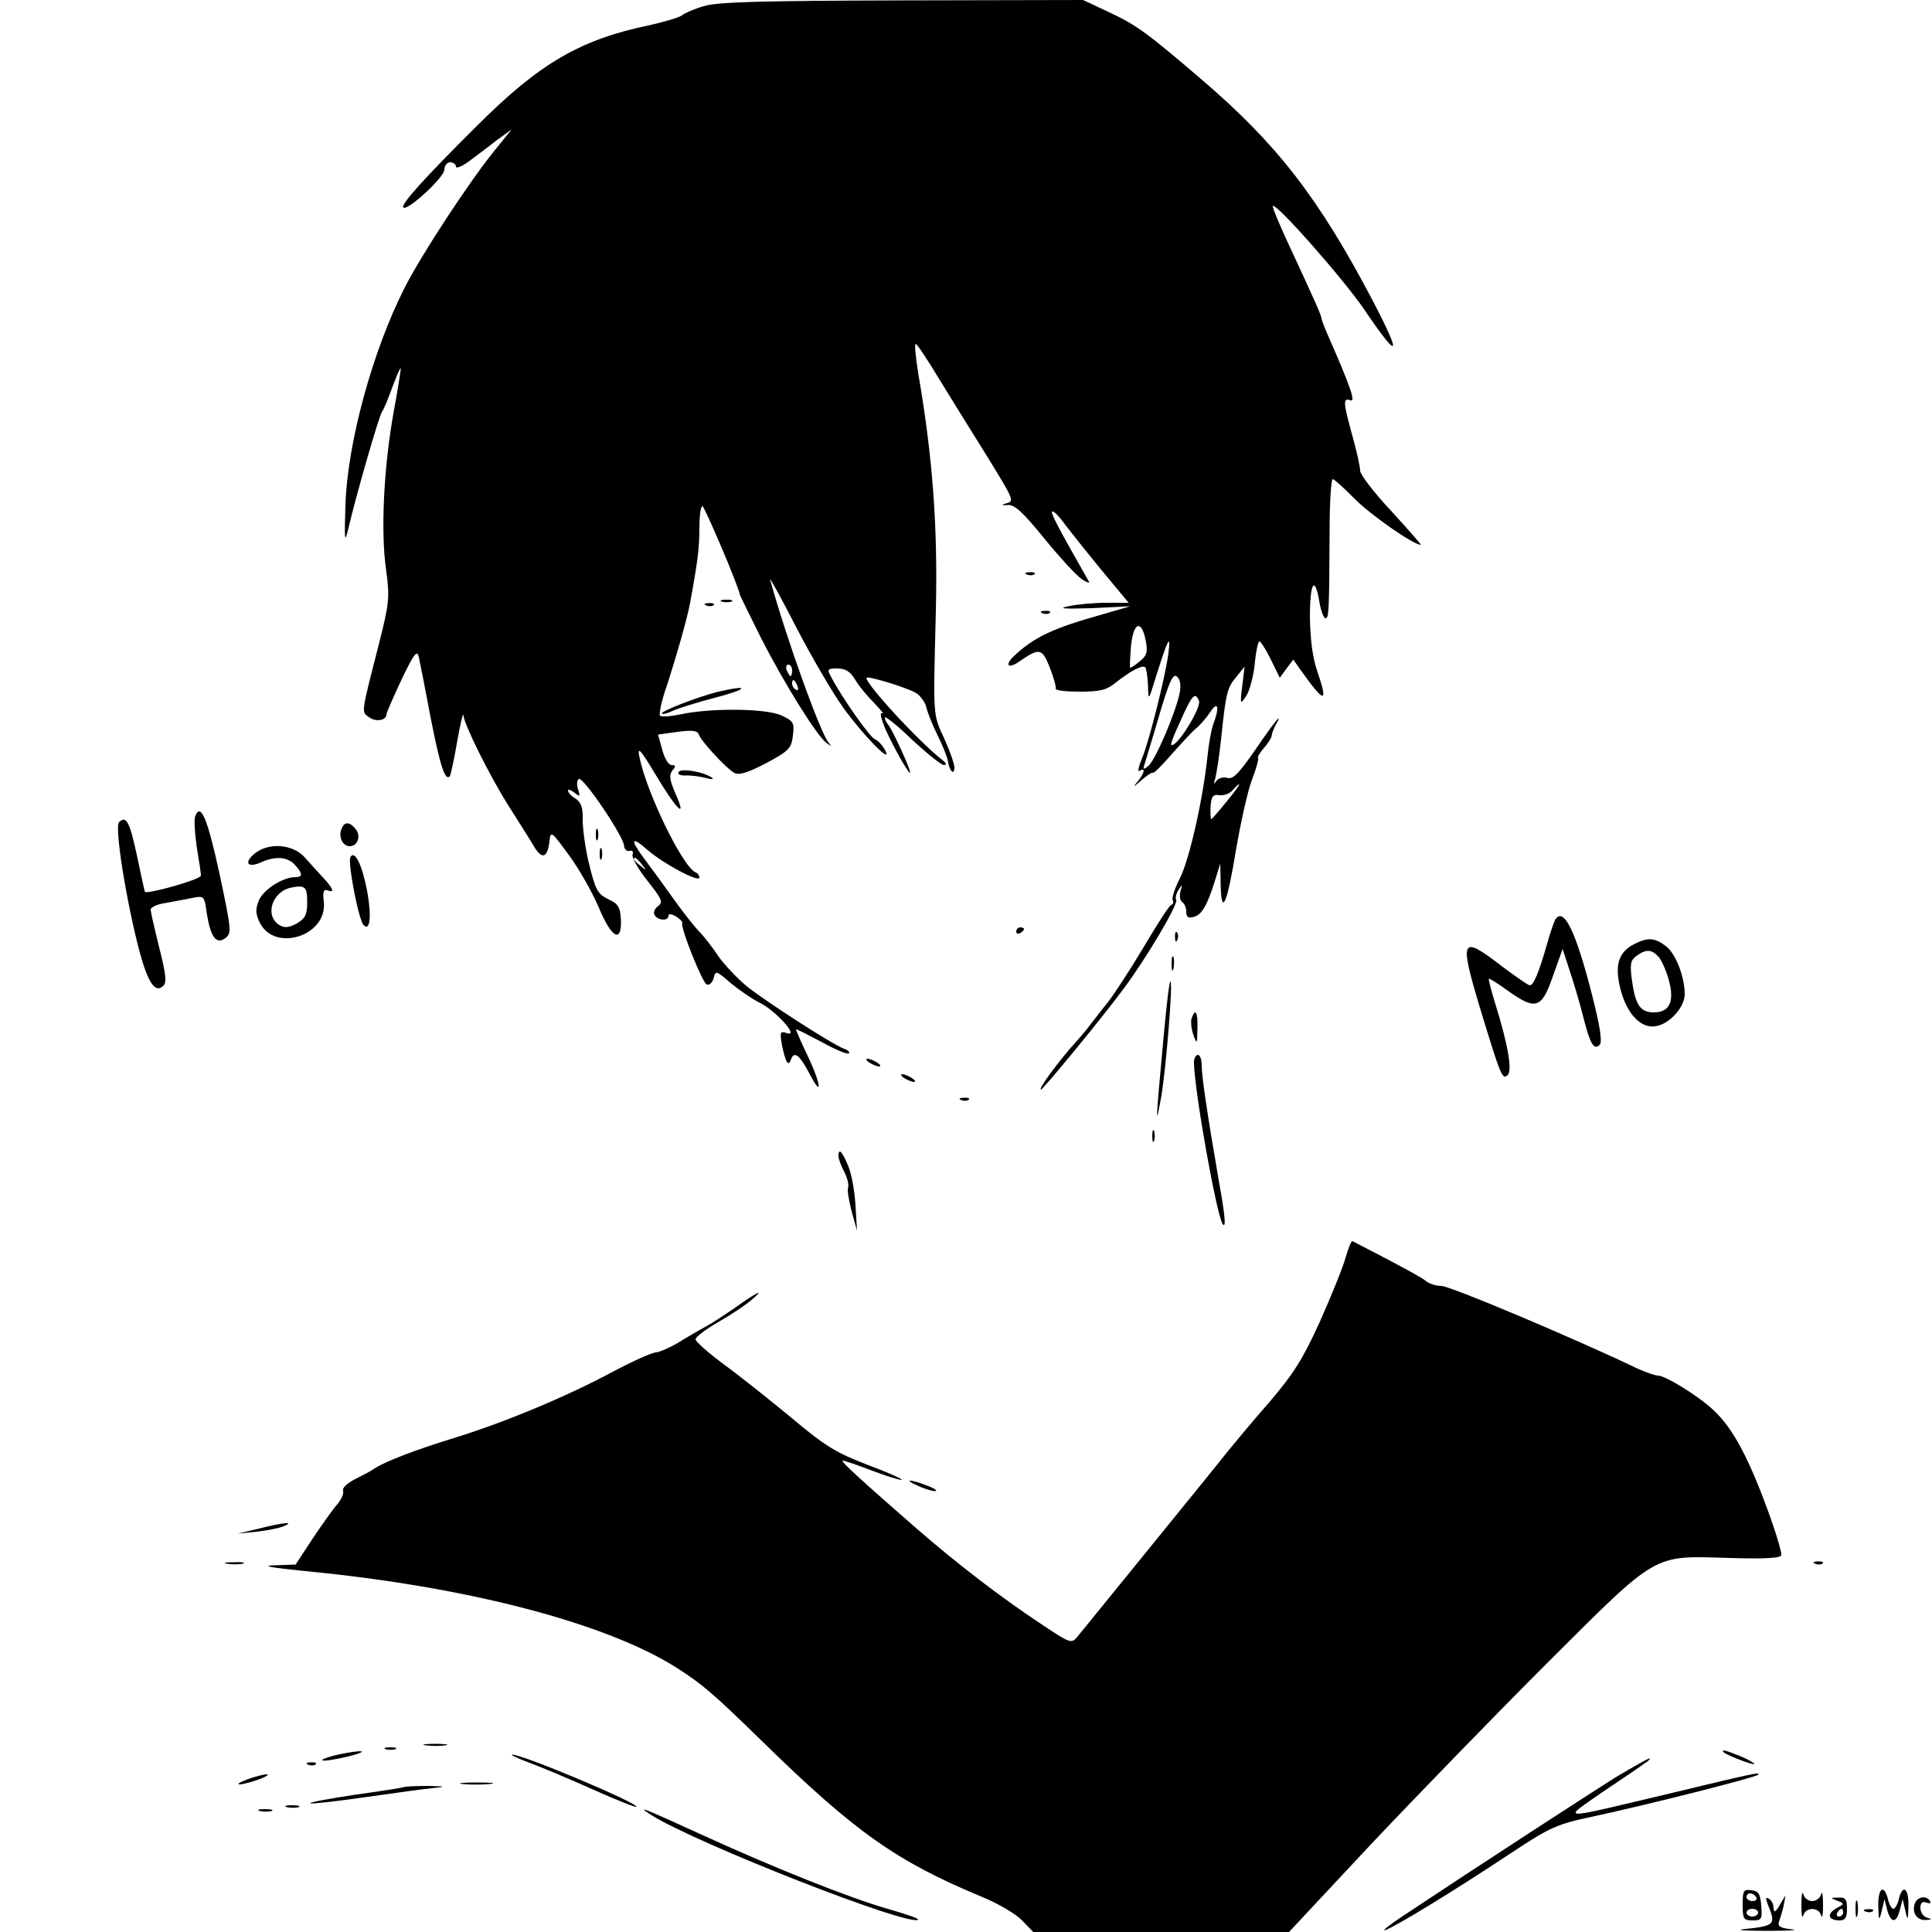 <?xml version="1.0" standalone="no"?>
<!DOCTYPE svg PUBLIC "-//W3C//DTD SVG 20010904//EN"
 "http://www.w3.org/TR/2001/REC-SVG-20010904/DTD/svg10.dtd">
<svg version="1.0" xmlns="http://www.w3.org/2000/svg"
 width="500pt" height="500pt" viewBox="0 0 500 500"
 preserveAspectRatio="xMidYMid meet">
<g transform="translate(0,500) scale(0.1,-0.1)"
fill="#000000" stroke="none">
<path d="M1821 4984 c-24 -7 -49 -18 -55 -23 -7 -6 -45 -17 -84 -26 -180 -37
-286 -99 -447 -260 -139 -138 -199 -205 -191 -212 10 -10 106 78 106 98 0 10
7 19 15 19 8 0 15 -5 15 -11 0 -6 15 0 33 13 17 13 50 37 71 54 l40 29 -46
-57 c-64 -79 -188 -268 -231 -353 -83 -164 -147 -398 -153 -560 -3 -93 -2
-103 7 -65 20 86 80 295 88 305 4 5 16 34 26 62 11 29 20 51 22 50 1 -2 -7
-52 -18 -112 -26 -144 -34 -310 -20 -408 10 -75 9 -85 -20 -200 -45 -176 -44
-169 -24 -183 17 -13 45 -9 45 7 0 4 18 45 39 90 33 69 41 78 45 58 3 -13 17
-85 31 -159 24 -122 37 -162 49 -149 2 2 11 42 19 89 8 47 16 78 16 70 2 -25
69 -160 120 -240 26 -41 56 -88 65 -104 20 -31 33 -25 38 17 3 28 5 26 51 -37
26 -35 60 -96 76 -133 33 -80 60 -96 58 -34 -2 34 -7 42 -33 54 -27 13 -33 24
-49 89 -10 40 -17 92 -17 116 1 32 -4 45 -18 55 -11 6 -20 16 -20 21 0 4 7 2
16 -5 15 -12 16 -11 10 8 -4 12 -3 24 2 27 11 7 117 -150 117 -173 1 -9 7 -15
14 -13 8 2 11 -3 8 -10 -2 -8 15 -38 39 -68 37 -47 41 -55 27 -65 -9 -7 -13
-17 -9 -23 9 -15 36 -16 36 -2 0 6 8 5 20 -2 10 -7 17 -14 16 -16 -8 -7 52
-156 63 -160 7 -2 15 5 18 17 5 20 7 19 45 -14 22 -18 54 -40 72 -49 44 -21
109 -94 70 -79 -15 5 -16 1 -10 -33 9 -43 16 -56 23 -36 8 23 22 12 47 -35 35
-68 32 -31 -4 45 -17 35 -30 66 -30 68 0 2 29 -13 65 -32 36 -20 69 -34 72
-30 3 3 -3 9 -13 12 -30 11 -205 124 -252 162 -24 20 -56 54 -72 76 -15 23
-39 54 -54 69 -14 15 -44 54 -66 85 -22 31 -54 75 -70 96 -40 53 -38 65 5 27
41 -36 135 -86 135 -72 0 5 -4 11 -9 13 -33 12 -127 205 -146 298 -6 29 1 23
40 -42 56 -94 84 -121 54 -54 -16 37 -18 50 -9 62 10 11 9 14 -2 14 -8 0 -18
17 -24 39 l-11 40 51 7 c37 5 51 3 54 -6 6 -18 72 -89 92 -100 12 -7 35 0 83
25 59 32 65 38 69 71 4 34 2 38 -31 53 -41 18 -185 19 -261 2 -25 -5 -48 -7
-52 -3 -3 4 4 39 18 78 24 74 52 171 60 214 19 103 24 141 24 192 0 32 3 58 8
58 5 0 94 -208 97 -230 1 -3 25 -52 54 -110 60 -118 143 -251 169 -272 15 -11
15 -11 5 2 -22 30 -106 262 -150 420 -2 8 29 -48 69 -126 40 -77 94 -169 120
-205 51 -71 129 -151 109 -111 -7 13 -19 26 -27 29 -13 5 -86 109 -113 161
-11 20 -10 22 16 22 21 0 33 -8 45 -27 9 -16 31 -43 50 -62 18 -19 28 -31 21
-27 -7 4 -3 -13 8 -40 22 -49 59 -114 64 -114 6 0 -46 113 -56 124 -5 6 -9 14
-9 19 0 5 32 -20 70 -57 39 -36 76 -66 83 -66 8 1 6 5 -4 13 -60 46 -205 204
-196 213 4 5 99 -24 125 -38 12 -6 25 -23 29 -37 3 -14 16 -47 29 -73 13 -26
25 -56 27 -67 4 -27 17 -39 17 -17 0 9 -12 43 -26 74 -30 65 -29 51 -22 332 5
217 -8 395 -45 610 -7 44 -11 80 -7 80 3 0 30 -40 60 -90 30 -49 84 -136 119
-192 77 -125 77 -125 54 -131 -13 -4 -11 -5 5 -4 17 2 39 -18 95 -87 40 -49
83 -96 97 -105 13 -9 22 -11 18 -6 -82 144 -99 177 -95 181 3 3 18 -12 33 -33
16 -21 59 -75 96 -120 l69 -83 -58 0 c-32 0 -76 -4 -98 -9 -29 -6 -13 -7 60
-5 l100 5 -72 -21 c-129 -36 -177 -59 -229 -108 -25 -24 -15 -34 14 -14 52 36
59 35 79 -16 10 -26 17 -50 15 -54 -1 -5 27 -8 62 -8 52 0 70 4 93 23 39 31
70 47 77 40 3 -4 6 -25 7 -47 1 -41 1 -41 21 24 31 98 38 112 32 60 -8 -60
-49 -226 -69 -274 -9 -21 -11 -35 -6 -31 17 10 13 -6 -6 -29 -12 -14 -9 -13
10 4 16 14 30 23 31 20 1 -3 24 20 50 50 27 30 55 61 64 67 8 7 24 25 34 40
20 31 25 13 8 -31 -5 -14 -12 -51 -15 -83 -12 -114 -47 -267 -71 -315 -14 -27
-22 -53 -19 -58 3 -4 1 -10 -4 -12 -5 -1 -36 -50 -70 -107 -34 -57 -76 -122
-94 -145 -18 -22 -39 -50 -47 -60 -8 -11 -31 -38 -51 -60 -40 -47 -83 -106
-75 -106 5 0 156 183 213 260 60 80 143 221 137 231 -3 5 0 17 6 26 10 16 10
15 5 -4 -3 -12 -1 -24 5 -28 5 -3 10 -14 10 -25 0 -13 5 -17 19 -13 21 5 35
29 55 93 l14 45 1 -54 c2 -86 17 -50 40 91 12 70 30 151 41 180 11 28 18 54
16 56 -3 2 4 13 14 25 11 12 20 27 21 32 0 6 5 18 10 28 22 39 -1 12 -52 -63
-43 -62 -58 -78 -73 -73 -10 3 -23 -1 -28 -8 -7 -10 -8 -8 -3 6 3 11 11 61 16
110 12 115 15 125 40 155 l20 25 -6 -50 c-6 -47 -5 -49 9 -28 9 12 19 49 23
82 3 34 9 61 12 61 4 0 17 -21 30 -47 l23 -47 17 23 18 24 19 -27 c62 -87 72
-88 44 -6 -13 37 -19 83 -20 143 0 91 13 110 25 37 4 -22 11 -40 15 -40 9 0
10 11 11 228 0 72 4 132 8 132 4 0 29 -23 56 -50 41 -42 153 -120 172 -120 2
0 -32 39 -76 87 -45 48 -81 95 -81 105 0 10 -9 51 -20 90 -24 87 -25 99 -5 92
14 -6 1 33 -56 163 -11 24 -19 46 -19 49 0 7 -17 45 -81 183 -27 57 -47 106
-45 108 8 9 182 -188 236 -267 92 -136 100 -126 21 25 -139 264 -247 403 -441
569 -140 120 -168 141 -241 175 l-66 31 -469 -1 c-367 -1 -478 -4 -513 -15z
m1144 -1641 c6 -31 3 -40 -16 -55 -12 -10 -23 -17 -24 -16 -2 2 0 27 2 56 6
62 27 70 38 15z m-915 -78 c0 -8 -2 -15 -4 -15 -2 0 -6 7 -10 15 -3 8 -1 15 4
15 6 0 10 -7 10 -15z m1003 -58 c-9 -48 -63 -175 -81 -189 -13 -11 -15 -10 -9
7 3 11 21 68 38 127 25 85 35 106 45 97 8 -7 11 -22 7 -42z m-989 17 c3 -8 2
-12 -4 -9 -6 3 -10 10 -10 16 0 14 7 11 14 -7z m1039 -38 c6 -14 -44 -100 -66
-113 -12 -7 -7 7 26 79 23 50 31 57 40 34z m71 -261 c-20 -25 -38 -45 -39 -45
-2 0 -3 15 -2 33 2 26 6 32 23 29 12 -1 27 4 34 13 7 8 14 15 17 15 2 0 -12
-20 -33 -45z m-1513 -162 c13 -16 12 -17 -3 -4 -17 13 -22 21 -14 21 2 0 10
-8 17 -17z"/>
<path d="M2658 3513 c7 -3 16 -2 19 1 4 3 -2 6 -13 5 -11 0 -14 -3 -6 -6z"/>
<path d="M1868 3443 c6 -2 18 -2 25 0 6 3 1 5 -13 5 -14 0 -19 -2 -12 -5z"/>
<path d="M1828 3433 c7 -3 16 -2 19 1 4 3 -2 6 -13 5 -11 0 -14 -3 -6 -6z"/>
<path d="M2698 3413 c7 -3 16 -2 19 1 4 3 -2 6 -13 5 -11 0 -14 -3 -6 -6z"/>
<path d="M1859 3210 c-52 -13 -151 -51 -146 -57 3 -2 15 1 27 7 12 6 63 22
113 35 84 22 89 34 6 15z"/>
<path d="M1756 3002 c-3 -6 4 -9 17 -9 12 1 36 -2 52 -6 19 -5 25 -4 15 2 -25
15 -78 23 -84 13z"/>
<path d="M505 2887 c-3 -7 -1 -43 4 -78 6 -35 11 -69 11 -75 0 -10 -139 -49
-145 -42 -1 2 -10 43 -20 91 -19 89 -28 108 -47 89 -12 -12 19 -206 53 -334
22 -82 41 -110 62 -89 9 9 6 32 -11 99 -12 48 -22 92 -22 98 0 6 17 14 38 17
20 4 51 9 69 13 31 6 32 6 38 -39 10 -62 24 -82 48 -65 17 13 16 21 -15 167
-31 143 -49 186 -63 148z"/>
<path d="M884 2855 c-9 -21 3 -45 21 -45 21 0 30 27 15 45 -16 19 -29 19 -36
0z"/>
<path d="M1542 2840 c0 -14 2 -19 5 -12 2 6 2 18 0 25 -3 6 -5 1 -5 -13z"/>
<path d="M659 2791 c-29 -24 -18 -38 16 -23 37 17 69 15 88 -6 21 -23 21 -32
1 -32 -32 0 -82 -32 -94 -60 -9 -23 -9 -34 2 -57 38 -79 176 -35 166 53 -3 25
-1 33 9 30 20 -8 16 4 -11 33 -13 14 -35 38 -49 54 -32 33 -92 37 -128 8z
m136 -126 c0 -32 -5 -42 -27 -55 -21 -11 -32 -12 -45 -4 -39 24 -19 87 31 97
36 7 41 2 41 -38z"/>
<path d="M1552 2790 c0 -14 2 -19 5 -12 2 6 2 18 0 25 -3 6 -5 1 -5 -13z"/>
<path d="M907 2782 c-8 -12 21 -163 34 -176 17 -18 21 25 9 89 -13 67 -32 106
-43 87z"/>
<path d="M4025 2620 c-3 -5 -13 -33 -21 -62 -21 -74 -35 -108 -45 -108 -4 0
-37 23 -73 50 -105 81 -110 72 -56 -108 54 -177 58 -188 72 -174 12 12 1 78
-33 187 -10 32 -17 60 -16 62 2 1 25 -13 52 -33 70 -49 85 -44 114 40 l25 70
18 -55 c10 -30 26 -83 35 -119 18 -72 28 -89 43 -74 7 7 1 48 -19 126 -42 166
-74 233 -96 198z"/>
<path d="M2630 2589 c0 -5 5 -7 10 -4 6 3 10 8 10 11 0 2 -4 4 -10 4 -5 0 -10
-5 -10 -11z"/>
<path d="M3041 2574 c0 -11 3 -14 6 -6 3 7 2 16 -1 19 -3 4 -6 -2 -5 -13z"/>
<path d="M4230 2557 c-42 -21 -52 -55 -36 -118 17 -65 55 -104 95 -94 35 8 71
50 71 82 0 45 -23 104 -48 124 -29 22 -47 24 -82 6z m63 -34 c8 -10 20 -37 26
-60 15 -55 2 -83 -39 -83 -35 0 -48 19 -57 86 -5 39 -3 49 12 60 25 18 39 18
58 -3z"/>
<path d="M3032 2505 c0 -16 2 -22 5 -12 2 9 2 23 0 30 -3 6 -5 -1 -5 -18z"/>
<path d="M3012 2323 c-22 -239 -22 -244 -7 -163 13 76 31 300 24 300 -3 0 -10
-62 -17 -137z"/>
<path d="M3084 2365 c-3 -8 -1 -27 4 -42 10 -27 10 -26 11 15 1 43 -5 54 -15
27z"/>
<path d="M3090 2251 c0 -69 60 -405 75 -420 8 -8 6 20 -10 109 -31 179 -45
275 -45 302 0 15 -4 28 -10 28 -5 0 -10 -9 -10 -19z"/>
<path d="M2250 2250 c8 -5 20 -10 25 -10 6 0 3 5 -5 10 -8 5 -19 10 -25 10 -5
0 -3 -5 5 -10z"/>
<path d="M2340 2210 c8 -5 20 -10 25 -10 6 0 3 5 -5 10 -8 5 -19 10 -25 10 -5
0 -3 -5 5 -10z"/>
<path d="M2488 2153 c7 -3 16 -2 19 1 4 3 -2 6 -13 5 -11 0 -14 -3 -6 -6z"/>
<path d="M2982 2060 c0 -14 2 -19 5 -12 2 6 2 18 0 25 -3 6 -5 1 -5 -13z"/>
<path d="M2170 2008 c0 -7 7 -26 15 -41 8 -15 12 -33 10 -40 -3 -7 2 -34 9
-62 l14 -50 -4 65 c-2 36 -10 82 -19 103 -16 38 -25 47 -25 25z"/>
<path d="M3482 1744 c-7 -25 -37 -99 -66 -164 -44 -97 -68 -135 -132 -210 -44
-50 -90 -106 -104 -123 -20 -26 -331 -408 -391 -482 -16 -19 -18 -19 -90 29
-109 72 -222 159 -329 252 -142 124 -196 173 -189 174 4 0 37 -11 73 -25 37
-14 72 -25 79 -25 6 1 -32 18 -85 38 -84 32 -112 49 -200 123 -57 47 -136 110
-176 139 -39 29 -72 58 -72 64 0 6 27 26 58 44 32 18 71 44 87 58 37 31 15 21
-45 -22 -25 -17 -58 -39 -75 -48 -16 -9 -48 -27 -70 -41 -22 -13 -48 -24 -57
-25 -10 0 -59 -22 -110 -49 -121 -65 -277 -130 -408 -171 -105 -32 -182 -62
-210 -80 -8 -6 -31 -18 -51 -28 -20 -10 -34 -23 -31 -30 2 -8 -5 -23 -15 -35
-11 -12 -39 -52 -64 -89 l-44 -67 -55 -2 c-36 -1 -9 -6 80 -15 419 -40 782
-135 964 -252 64 -41 93 -66 216 -186 243 -238 350 -313 571 -405 42 -17 89
-45 104 -61 l29 -30 331 0 331 0 213 228 c118 125 322 335 455 468 289 288
271 278 471 272 100 -3 135 0 135 8 0 19 -35 121 -68 200 -36 85 -69 139 -108
175 -38 36 -124 89 -143 89 -8 0 -33 9 -55 19 -154 74 -485 214 -506 213 -14
0 -32 6 -40 13 -12 10 -79 46 -190 103 -3 1 -11 -19 -18 -44z"/>
<path d="M2375 1155 c17 -8 37 -14 45 -14 8 0 -1 7 -20 14 -46 18 -64 17 -25
0z"/>
<path d="M670 1044 l-55 -13 49 5 c27 3 58 9 70 14 31 13 -1 10 -64 -6z"/>
<path d="M588 953 c12 -2 30 -2 40 0 9 3 -1 5 -23 4 -22 0 -30 -2 -17 -4z"/>
<path d="M4698 953 c7 -3 16 -2 19 1 4 3 -2 6 -13 5 -11 0 -14 -3 -6 -6z"/>
<path d="M1103 483 c15 -2 37 -2 50 0 12 2 0 4 -28 4 -27 0 -38 -2 -22 -4z"/>
<path d="M998 473 c6 -2 18 -2 25 0 6 3 1 5 -13 5 -14 0 -19 -2 -12 -5z"/>
<path d="M870 458 c-25 -6 -40 -12 -35 -14 6 -2 35 3 65 10 64 16 37 19 -30 4z"/>
<path d="M4461 465 c9 -8 79 -35 79 -30 0 2 -16 12 -36 20 -37 15 -51 19 -43
10z"/>
<path d="M1370 438 c30 -11 104 -42 164 -69 60 -27 111 -47 113 -45 8 8 -297
137 -322 135 -5 0 15 -10 45 -21z"/>
<path d="M4184 402 c-69 -43 -363 -234 -554 -361 -36 -24 -56 -40 -45 -36 25
8 179 102 325 199 103 68 119 75 213 95 140 30 421 101 427 108 7 8 -15 3
-235 -50 -287 -68 -274 -69 -168 5 51 34 101 68 110 75 10 6 15 12 12 12 -3 1
-41 -21 -85 -47z"/>
<path d="M798 433 c7 -3 16 -2 19 1 4 3 -2 6 -13 5 -11 0 -14 -3 -6 -6z"/>
<path d="M640 395 c-19 -7 -28 -13 -20 -13 8 0 31 6 50 13 19 7 28 13 20 13
-8 0 -31 -6 -50 -13z"/>
<path d="M1197 383 c18 -2 50 -2 70 0 21 2 7 4 -32 4 -38 0 -55 -2 -38 -4z"/>
<path d="M1045 375 c-5 -2 -63 -11 -128 -20 -65 -10 -116 -19 -114 -22 3 -2
67 5 143 16 77 11 157 22 179 24 31 3 27 4 -15 5 -30 0 -59 -1 -65 -3z"/>
<path d="M743 323 c9 -2 23 -2 30 0 6 3 -1 5 -18 5 -16 0 -22 -2 -12 -5z"/>
<path d="M673 313 c9 -2 23 -2 30 0 6 3 -1 5 -18 5 -16 0 -22 -2 -12 -5z"/>
<path d="M1685 303 c115 -73 671 -291 691 -271 2 3 -33 15 -79 28 -98 28 -291
105 -477 190 -158 72 -175 79 -135 53z"/>
<path d="M4510 71 c0 -37 2 -41 26 -41 23 0 25 3 22 38 -2 30 -7 38 -25 40
-21 3 -23 -1 -23 -37z m35 19 c3 -5 -1 -10 -9 -10 -9 0 -16 5 -16 10 0 6 4 10
9 10 6 0 13 -4 16 -10z m5 -40 c0 -5 -7 -10 -15 -10 -8 0 -15 5 -15 10 0 6 7
10 15 10 8 0 15 -4 15 -10z"/>
<path d="M4662 70 c0 -25 2 -37 5 -27 6 22 40 22 46 0 3 -10 5 2 5 27 0 25 -2
37 -5 28 -2 -10 -13 -18 -23 -18 -10 0 -21 8 -23 18 -3 9 -5 -3 -5 -28z"/>
<path d="M4861 68 c1 -40 2 -41 9 -13 l7 30 7 -28 c10 -35 24 -35 33 1 l7 27
7 -30 c6 -27 7 -26 8 13 1 46 -15 57 -25 17 -3 -14 -10 -25 -14 -25 -4 0 -11
11 -14 25 -10 40 -26 29 -25 -17z"/>
<path d="M4574 74 c23 -56 21 -58 -64 -67 -19 -2 10 -4 65 -4 55 0 83 2 62 4
-30 3 -37 8 -33 20 3 8 9 27 12 41 l5 27 -15 -25 c-11 -19 -15 -21 -16 -8 0 9
-5 20 -12 24 -8 5 -9 2 -4 -12z"/>
<path d="M4755 81 c19 -8 19 -8 -3 -20 -25 -14 -21 -31 9 -31 14 0 19 7 19 30
0 25 -4 30 -22 29 -22 0 -22 -1 -3 -8z m15 -31 c0 -5 -5 -10 -11 -10 -5 0 -7
5 -4 10 3 6 8 10 11 10 2 0 4 -4 4 -10z"/>
<path d="M4802 60 c0 -19 2 -27 5 -17 2 9 2 25 0 35 -3 9 -5 1 -5 -18z"/>
<path d="M4956 75 c-9 -24 4 -45 28 -44 16 1 17 2 4 6 -10 2 -18 14 -18 25 0
14 5 18 16 14 8 -3 12 -2 9 4 -9 15 -32 12 -39 -5z"/>
<path d="M4828 53 c7 -3 16 -2 19 1 4 3 -2 6 -13 5 -11 0 -14 -3 -6 -6z"/>
</g>
</svg>
